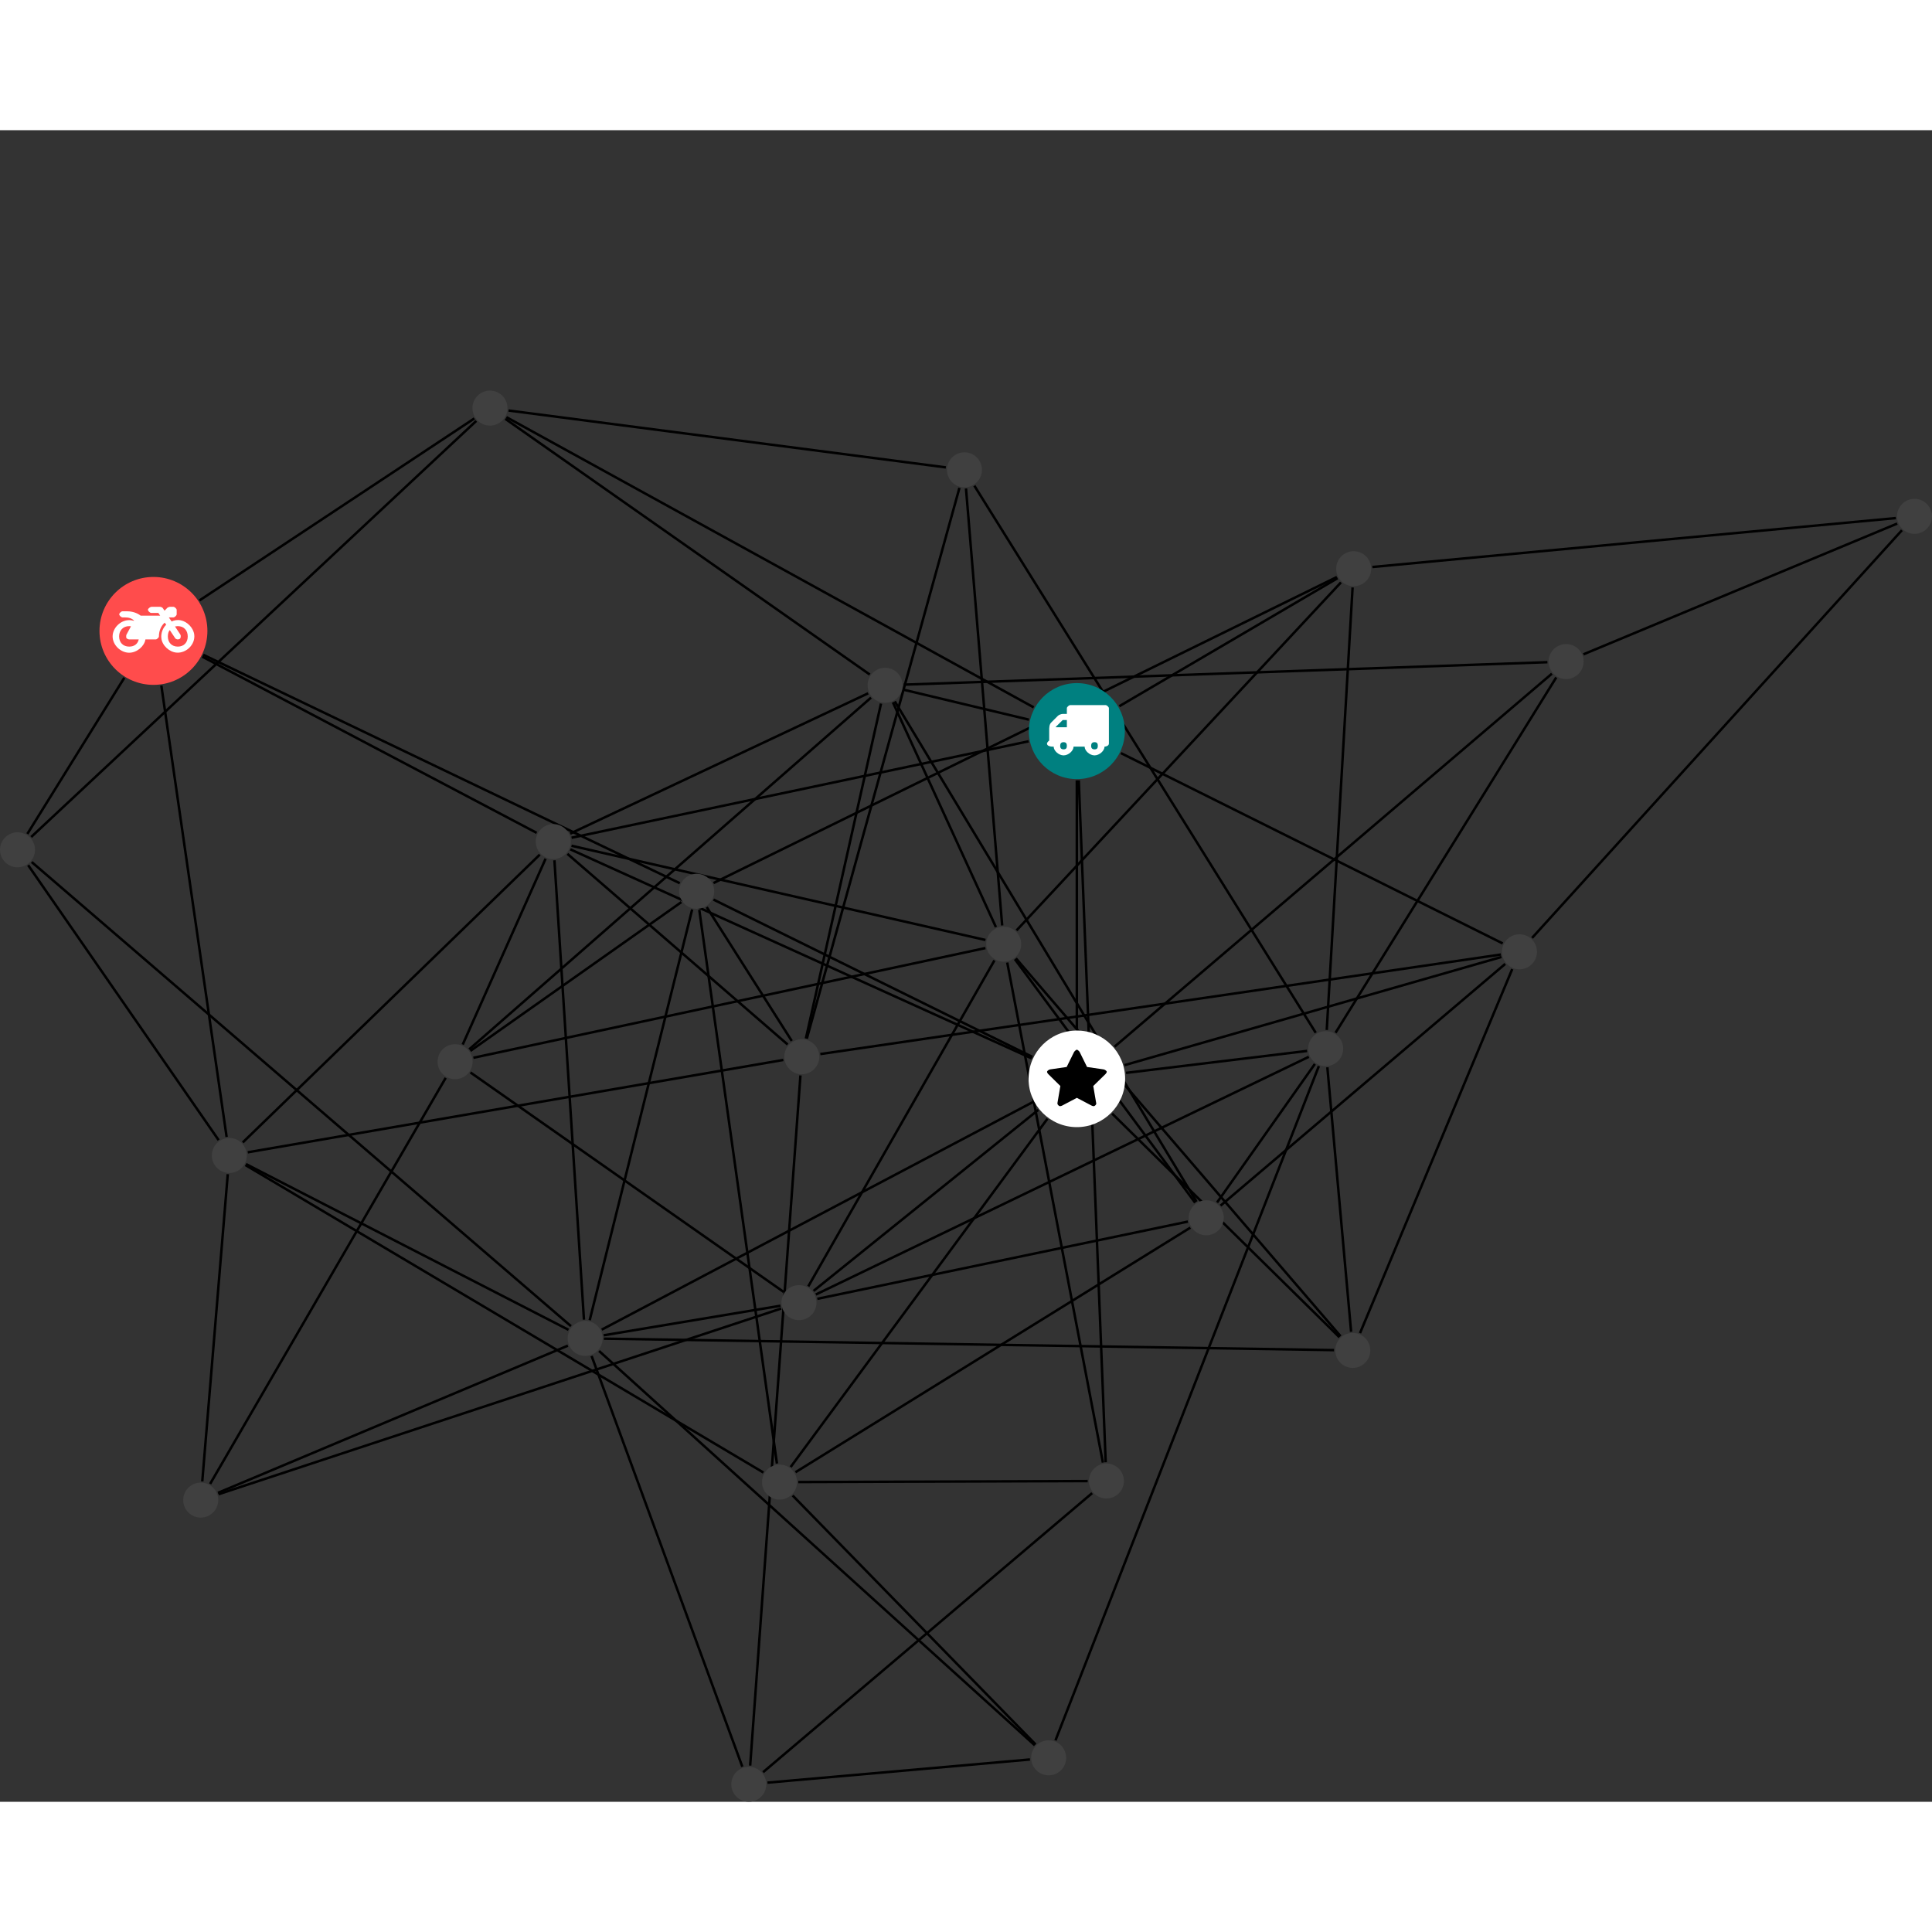 <?xml version="1.0" encoding="UTF-8"?>
<svg xmlns="http://www.w3.org/2000/svg" xmlns:xlink="http://www.w3.org/1999/xlink" width="311.033pt" height="311.033pt" viewBox="0.000 -41.922 311.033 269.111" version="1.1">
<rect x="0.000" y="-41.922" width="311.033" height="269.111" fill="#333333" stroke="none"/>
<defs>
<g>
<symbol overflow="visible" id="glyph0-0">
<path style="stroke:none;" d="M 1.422 -0.75 L 1.422 -7.922 L 3.562 -7.922 L 3.562 -0.891 L 1.422 -0.891 Z M 0.625 0 L 4.531 0 L 4.531 -8.812 L 0.438 -8.812 L 0.438 0 Z M 0.625 0 "/>
</symbol>
<symbol overflow="visible" id="glyph0-1">
<path style="stroke:none;" d="M 3.375 -0.844 C 3.375 -0.453 3.234 -0.266 2.844 -0.266 C 2.469 -0.266 2.297 -0.453 2.297 -0.844 C 2.297 -1.219 2.469 -1.422 2.844 -1.422 C 3.234 -1.422 3.375 -1.219 3.375 -0.844 Z M 1.594 -3.688 L 1.594 -3.859 C 1.594 -3.875 1.578 -3.875 1.594 -3.891 L 2.688 -4.969 C 2.703 -5 2.656 -4.984 2.688 -4.984 L 3.375 -4.984 L 3.375 -3.828 L 1.594 -3.828 Z M 8.359 -0.844 C 8.359 -0.453 8.219 -0.266 7.828 -0.266 C 7.453 -0.266 7.281 -0.453 7.281 -0.844 C 7.281 -1.219 7.453 -1.422 7.828 -1.422 C 8.219 -1.422 8.359 -1.219 8.359 -0.844 Z M 10.141 -6.891 C 10.141 -7.094 9.812 -7.391 9.609 -7.391 L 3.922 -7.391 C 3.719 -7.391 3.375 -7.094 3.375 -6.891 L 3.375 -5.969 L 2.672 -5.969 C 2.469 -5.969 2.078 -5.812 1.938 -5.672 L 0.844 -4.578 C 0.531 -4.266 0.531 -3.734 0.531 -3.328 L 0.531 -1.688 C 0.516 -1.688 0.172 -1.391 0.172 -1.203 C 0.172 -0.781 0.781 -0.703 1.062 -0.703 L 1.25 -0.703 C 1.25 -0.047 2.062 0.703 2.844 0.703 C 3.641 0.703 4.453 -0.047 4.453 -0.703 L 6.234 -0.703 C 6.234 -0.047 7.047 0.703 7.828 0.703 C 8.625 0.703 9.438 -0.047 9.438 -0.703 C 9.547 -0.703 10.141 -0.781 10.141 -1.203 Z M 10.141 -6.891 "/>
</symbol>
<symbol overflow="visible" id="glyph0-2">
<path style="stroke:none;" d="M 12.969 -2.906 C 12.844 -3.984 11.859 -5.016 10.781 -5.219 C 10.234 -5.328 9.703 -5.219 9.328 -5.031 L 8.875 -5.688 L 9.609 -5.688 C 9.812 -5.688 10.141 -5.984 10.141 -6.188 L 10.141 -6.891 C 10.141 -7.094 9.812 -7.391 9.609 -7.391 L 9.047 -7.391 C 8.969 -7.391 8.734 -7.312 8.656 -7.25 L 8.188 -6.766 L 7.891 -7.203 C 7.828 -7.281 7.594 -7.391 7.484 -7.391 L 6.078 -7.391 C 5.906 -7.391 5.547 -7.125 5.516 -6.953 C 5.484 -6.734 5.828 -6.406 6.047 -6.406 L 7.188 -6.406 L 7.484 -5.969 L 4.344 -5.969 C 4.141 -6.125 3.375 -6.672 2.141 -6.672 L 1.422 -6.672 C 1.219 -6.672 0.891 -6.375 0.891 -6.188 C 0.891 -5.984 1.219 -5.688 1.422 -5.688 L 1.781 -5.688 C 2.484 -5.688 2.906 -5.516 3.281 -5.188 L 3.25 -5.141 C 3.078 -5.188 2.797 -5.25 2.5 -5.25 C 1.109 -5.25 -0.172 -4 -0.172 -2.625 C -0.172 -1.25 1.109 0 2.5 0 C 3.75 0 4.953 -1.062 5.109 -2.141 L 6.766 -2.141 C 6.969 -2.141 7.281 -2.438 7.281 -2.625 C 7.281 -3.609 7.688 -4.391 8.219 -4.844 L 8.453 -4.5 C 7.969 -4.062 7.578 -3.203 7.672 -2.359 C 7.781 -1.172 8.969 -0.094 10.141 -0.016 C 11.703 0.094 13.156 -1.344 12.969 -2.906 Z M 2.5 -0.984 C 1.516 -0.984 0.875 -1.641 0.875 -2.625 C 0.875 -3.594 1.516 -4.281 2.5 -4.281 C 2.672 -4.281 2.844 -4.234 2.781 -4.25 L 2.047 -2.891 C 2 -2.781 2 -2.469 2.047 -2.359 C 2.125 -2.25 2.375 -2.141 2.5 -2.141 L 4.031 -2.141 C 3.891 -1.453 3.344 -0.984 2.5 -0.984 Z M 10.328 -0.984 C 9.344 -0.984 8.719 -1.641 8.719 -2.625 C 8.719 -3.109 8.859 -3.469 9.031 -3.641 L 9.906 -2.328 C 9.969 -2.219 10.203 -2.141 10.328 -2.141 C 10.391 -2.141 10.594 -2.188 10.641 -2.234 C 10.812 -2.344 10.844 -2.75 10.734 -2.922 L 9.875 -4.219 C 9.859 -4.219 10.094 -4.281 10.328 -4.281 C 11.297 -4.281 11.922 -3.594 11.922 -2.625 C 11.922 -1.641 11.297 -0.984 10.328 -0.984 Z M 10.328 -0.984 "/>
</symbol>
<symbol overflow="visible" id="glyph0-3">
<path style="stroke:none;" d="M 9.438 -5.078 C 9.438 -5.25 9.078 -5.453 8.938 -5.469 L 6.266 -5.859 L 5.078 -8.266 C 5.031 -8.375 4.75 -8.641 4.625 -8.641 C 4.5 -8.641 4.234 -8.375 4.172 -8.266 L 2.984 -5.859 L 0.312 -5.469 C 0.172 -5.453 -0.172 -5.25 -0.172 -5.078 C -0.172 -4.969 -0.062 -4.781 0.016 -4.719 L 1.969 -2.797 L 1.5 -0.062 C 1.5 -0.016 1.5 0.016 1.5 0.047 C 1.5 0.203 1.75 0.453 1.906 0.453 C 1.984 0.453 2.188 0.406 2.25 0.359 L 4.625 -0.891 L 7 0.359 C 7.062 0.406 7.266 0.453 7.344 0.453 C 7.5 0.453 7.75 0.203 7.75 0.047 C 7.75 0.016 7.75 -0.016 7.734 -0.062 L 7.266 -2.797 L 9.234 -4.719 C 9.297 -4.781 9.438 -4.969 9.438 -5.078 Z M 9.438 -5.078 "/>
</symbol>
</g>
<clipPath id="clip1">
  <path d="M 249 15 L 311.031 15 L 311.031 49 L 249 49 Z M 249 15 "/>
</clipPath>
<clipPath id="clip2">
  <path d="M 89 149 L 126 149 L 126 227.188 L 89 227.188 Z M 89 149 "/>
</clipPath>
<clipPath id="clip3">
  <path d="M 117 214 L 172 214 L 172 227.188 L 117 227.188 Z M 117 214 "/>
</clipPath>
<clipPath id="clip4">
  <path d="M 241 16 L 311.031 16 L 311.031 94 L 241 94 Z M 241 16 "/>
</clipPath>
<clipPath id="clip5">
  <path d="M 117 171 L 182 171 L 182 227.188 L 117 227.188 Z M 117 171 "/>
</clipPath>
<clipPath id="clip6">
  <path d="M 305 17 L 311.031 17 L 311.031 24 L 305 24 Z M 305 17 "/>
</clipPath>
<clipPath id="clip7">
  <path d="M 117 221 L 124 221 L 124 227.188 L 117 227.188 Z M 117 221 "/>
</clipPath>
</defs>
<g id="surface1">
<path style="fill:none;stroke-width:0.399;stroke-linecap:butt;stroke-linejoin:miter;stroke:rgb(0%,0%,0%);stroke-opacity:1;stroke-miterlimit:10;" d="M -0.002 -7.926 L -0.002 -48.004 " transform="matrix(1,0,0,-1,173.361,54.82)"/>
<path style="fill:none;stroke-width:0.399;stroke-linecap:butt;stroke-linejoin:miter;stroke:rgb(0%,0%,0%);stroke-opacity:1;stroke-miterlimit:10;" d="M -6.947 3.824 L -91.838 50.547 " transform="matrix(1,0,0,-1,173.361,54.82)"/>
<path style="fill:none;stroke-width:0.399;stroke-linecap:butt;stroke-linejoin:miter;stroke:rgb(0%,0%,0%);stroke-opacity:1;stroke-miterlimit:10;" d="M 0.311 -7.922 L 4.643 -117.707 " transform="matrix(1,0,0,-1,173.361,54.82)"/>
<path style="fill:none;stroke-width:0.399;stroke-linecap:butt;stroke-linejoin:miter;stroke:rgb(0%,0%,0%);stroke-opacity:1;stroke-miterlimit:10;" d="M -7.713 1.843 L -27.935 6.675 " transform="matrix(1,0,0,-1,173.361,54.82)"/>
<path style="fill:none;stroke-width:0.399;stroke-linecap:butt;stroke-linejoin:miter;stroke:rgb(0%,0%,0%);stroke-opacity:1;stroke-miterlimit:10;" d="M -7.759 -1.637 L -81.341 -17.164 " transform="matrix(1,0,0,-1,173.361,54.82)"/>
<path style="fill:none;stroke-width:0.399;stroke-linecap:butt;stroke-linejoin:miter;stroke:rgb(0%,0%,0%);stroke-opacity:1;stroke-miterlimit:10;" d="M 7.096 -3.539 L 68.557 -34.18 " transform="matrix(1,0,0,-1,173.361,54.82)"/>
<path style="fill:none;stroke-width:0.399;stroke-linecap:butt;stroke-linejoin:miter;stroke:rgb(0%,0%,0%);stroke-opacity:1;stroke-miterlimit:10;" d="M 6.838 4.011 L 41.967 24.617 " transform="matrix(1,0,0,-1,173.361,54.82)"/>
<path style="fill:none;stroke-width:0.399;stroke-linecap:butt;stroke-linejoin:miter;stroke:rgb(0%,0%,0%);stroke-opacity:1;stroke-miterlimit:10;" d="M 22.576 -75.883 L 38.319 -53.586 " transform="matrix(1,0,0,-1,173.361,54.82)"/>
<path style="fill:none;stroke-width:0.399;stroke-linecap:butt;stroke-linejoin:miter;stroke:rgb(0%,0%,0%);stroke-opacity:1;stroke-miterlimit:10;" d="M 18.272 -79.934 L -45.298 -119.313 " transform="matrix(1,0,0,-1,173.361,54.82)"/>
<path style="fill:none;stroke-width:0.399;stroke-linecap:butt;stroke-linejoin:miter;stroke:rgb(0%,0%,0%);stroke-opacity:1;stroke-miterlimit:10;" d="M 19.276 -75.762 L -29.31 4.793 " transform="matrix(1,0,0,-1,173.361,54.82)"/>
<path style="fill:none;stroke-width:0.399;stroke-linecap:butt;stroke-linejoin:miter;stroke:rgb(0%,0%,0%);stroke-opacity:1;stroke-miterlimit:10;" d="M 19.041 -75.922 L -9.974 -36.719 " transform="matrix(1,0,0,-1,173.361,54.82)"/>
<path style="fill:none;stroke-width:0.399;stroke-linecap:butt;stroke-linejoin:miter;stroke:rgb(0%,0%,0%);stroke-opacity:1;stroke-miterlimit:10;" d="M 23.135 -76.395 L 68.959 -37.481 " transform="matrix(1,0,0,-1,173.361,54.82)"/>
<path style="fill:none;stroke-width:0.399;stroke-linecap:butt;stroke-linejoin:miter;stroke:rgb(0%,0%,0%);stroke-opacity:1;stroke-miterlimit:10;" d="M 17.881 -78.961 L -41.779 -91.395 " transform="matrix(1,0,0,-1,173.361,54.82)"/>
<path style="fill:none;stroke-width:0.399;stroke-linecap:butt;stroke-linejoin:miter;stroke:rgb(0%,0%,0%);stroke-opacity:1;stroke-miterlimit:10;" d="M -101.611 -55.828 L -139.533 -121.188 " transform="matrix(1,0,0,-1,173.361,54.82)"/>
<path style="fill:none;stroke-width:0.399;stroke-linecap:butt;stroke-linejoin:miter;stroke:rgb(0%,0%,0%);stroke-opacity:1;stroke-miterlimit:10;" d="M -97.631 -51.477 L -63.67 -27.528 " transform="matrix(1,0,0,-1,173.361,54.82)"/>
<path style="fill:none;stroke-width:0.399;stroke-linecap:butt;stroke-linejoin:miter;stroke:rgb(0%,0%,0%);stroke-opacity:1;stroke-miterlimit:10;" d="M -97.826 -51.231 L -33.138 5.39 " transform="matrix(1,0,0,-1,173.361,54.82)"/>
<path style="fill:none;stroke-width:0.399;stroke-linecap:butt;stroke-linejoin:miter;stroke:rgb(0%,0%,0%);stroke-opacity:1;stroke-miterlimit:10;" d="M -97.146 -52.586 L -14.72 -34.926 " transform="matrix(1,0,0,-1,173.361,54.82)"/>
<path style="fill:none;stroke-width:0.399;stroke-linecap:butt;stroke-linejoin:miter;stroke:rgb(0%,0%,0%);stroke-opacity:1;stroke-miterlimit:10;" d="M -98.869 -50.461 L -85.525 -20.543 " transform="matrix(1,0,0,-1,173.361,54.82)"/>
<path style="fill:none;stroke-width:0.399;stroke-linecap:butt;stroke-linejoin:miter;stroke:rgb(0%,0%,0%);stroke-opacity:1;stroke-miterlimit:10;" d="M -97.627 -54.95 L -47.205 -90.282 " transform="matrix(1,0,0,-1,173.361,54.82)"/>
<path style="fill:none;stroke-width:0.399;stroke-linecap:butt;stroke-linejoin:miter;stroke:rgb(0%,0%,0%);stroke-opacity:1;stroke-miterlimit:10;" d="M -141.248 21.039 L -96.998 50.336 " transform="matrix(1,0,0,-1,173.361,54.82)"/>
<path style="fill:none;stroke-width:0.399;stroke-linecap:butt;stroke-linejoin:miter;stroke:rgb(0%,0%,0%);stroke-opacity:1;stroke-miterlimit:10;" d="M -153.349 8.586 L -168.955 -16.543 " transform="matrix(1,0,0,-1,173.361,54.82)"/>
<path style="fill:none;stroke-width:0.399;stroke-linecap:butt;stroke-linejoin:miter;stroke:rgb(0%,0%,0%);stroke-opacity:1;stroke-miterlimit:10;" d="M -147.388 7.34 L -136.877 -65.332 " transform="matrix(1,0,0,-1,173.361,54.82)"/>
<path style="fill:none;stroke-width:0.399;stroke-linecap:butt;stroke-linejoin:miter;stroke:rgb(0%,0%,0%);stroke-opacity:1;stroke-miterlimit:10;" d="M -140.646 12.293 L -63.923 -24.485 " transform="matrix(1,0,0,-1,173.361,54.82)"/>
<path style="fill:none;stroke-width:0.399;stroke-linecap:butt;stroke-linejoin:miter;stroke:rgb(0%,0%,0%);stroke-opacity:1;stroke-miterlimit:10;" d="M -140.795 11.988 L -86.966 -16.379 " transform="matrix(1,0,0,-1,173.361,54.82)"/>
<path style="fill:none;stroke-width:0.399;stroke-linecap:butt;stroke-linejoin:miter;stroke:rgb(0%,0%,0%);stroke-opacity:1;stroke-miterlimit:10;" d="M 77.178 8.64 L 41.651 -48.559 " transform="matrix(1,0,0,-1,173.361,54.82)"/>
<path style="fill:none;stroke-width:0.399;stroke-linecap:butt;stroke-linejoin:miter;stroke:rgb(0%,0%,0%);stroke-opacity:1;stroke-miterlimit:10;" d="M 76.475 9.246 L 6.069 -50.805 " transform="matrix(1,0,0,-1,173.361,54.82)"/>
<g clip-path="url(#clip1)" clip-rule="nonzero">
<path style="fill:none;stroke-width:0.399;stroke-linecap:butt;stroke-linejoin:miter;stroke:rgb(0%,0%,0%);stroke-opacity:1;stroke-miterlimit:10;" d="M 81.557 12.363 L 132.069 33.414 " transform="matrix(1,0,0,-1,173.361,54.82)"/>
</g>
<path style="fill:none;stroke-width:0.399;stroke-linecap:butt;stroke-linejoin:miter;stroke:rgb(0%,0%,0%);stroke-opacity:1;stroke-miterlimit:10;" d="M 75.756 11.097 L -27.853 7.48 " transform="matrix(1,0,0,-1,173.361,54.82)"/>
<path style="fill:none;stroke-width:0.399;stroke-linecap:butt;stroke-linejoin:miter;stroke:rgb(0%,0%,0%);stroke-opacity:1;stroke-miterlimit:10;" d="M 37.065 -51.485 L 7.916 -55.02 " transform="matrix(1,0,0,-1,173.361,54.82)"/>
<path style="fill:none;stroke-width:0.399;stroke-linecap:butt;stroke-linejoin:miter;stroke:rgb(0%,0%,0%);stroke-opacity:1;stroke-miterlimit:10;" d="M 40.33 -54.125 L 44.155 -96.696 " transform="matrix(1,0,0,-1,173.361,54.82)"/>
<path style="fill:none;stroke-width:0.399;stroke-linecap:butt;stroke-linejoin:miter;stroke:rgb(0%,0%,0%);stroke-opacity:1;stroke-miterlimit:10;" d="M 38.959 -53.934 L -3.439 -162.477 " transform="matrix(1,0,0,-1,173.361,54.82)"/>
<path style="fill:none;stroke-width:0.399;stroke-linecap:butt;stroke-linejoin:miter;stroke:rgb(0%,0%,0%);stroke-opacity:1;stroke-miterlimit:10;" d="M 38.459 -48.563 L -16.498 39.508 " transform="matrix(1,0,0,-1,173.361,54.82)"/>
<path style="fill:none;stroke-width:0.399;stroke-linecap:butt;stroke-linejoin:miter;stroke:rgb(0%,0%,0%);stroke-opacity:1;stroke-miterlimit:10;" d="M 37.342 -52.434 L -42.017 -90.7 " transform="matrix(1,0,0,-1,173.361,54.82)"/>
<path style="fill:none;stroke-width:0.399;stroke-linecap:butt;stroke-linejoin:miter;stroke:rgb(0%,0%,0%);stroke-opacity:1;stroke-miterlimit:10;" d="M 40.233 -48.11 L 44.393 23.129 " transform="matrix(1,0,0,-1,173.361,54.82)"/>
<path style="fill:none;stroke-width:0.399;stroke-linecap:butt;stroke-linejoin:miter;stroke:rgb(0%,0%,0%);stroke-opacity:1;stroke-miterlimit:10;" d="M -46.076 -118.473 L -4.732 -62.399 " transform="matrix(1,0,0,-1,173.361,54.82)"/>
<path style="fill:none;stroke-width:0.399;stroke-linecap:butt;stroke-linejoin:miter;stroke:rgb(0%,0%,0%);stroke-opacity:1;stroke-miterlimit:10;" d="M -45.756 -123.059 L -6.646 -163.129 " transform="matrix(1,0,0,-1,173.361,54.82)"/>
<path style="fill:none;stroke-width:0.399;stroke-linecap:butt;stroke-linejoin:miter;stroke:rgb(0%,0%,0%);stroke-opacity:1;stroke-miterlimit:10;" d="M -44.849 -120.891 L 1.744 -120.735 " transform="matrix(1,0,0,-1,173.361,54.82)"/>
<path style="fill:none;stroke-width:0.399;stroke-linecap:butt;stroke-linejoin:miter;stroke:rgb(0%,0%,0%);stroke-opacity:1;stroke-miterlimit:10;" d="M -50.459 -119.36 L -133.849 -69.86 " transform="matrix(1,0,0,-1,173.361,54.82)"/>
<path style="fill:none;stroke-width:0.399;stroke-linecap:butt;stroke-linejoin:miter;stroke:rgb(0%,0%,0%);stroke-opacity:1;stroke-miterlimit:10;" d="M -48.283 -117.91 L -60.783 -28.778 " transform="matrix(1,0,0,-1,173.361,54.82)"/>
<path style="fill:none;stroke-width:0.399;stroke-linecap:butt;stroke-linejoin:miter;stroke:rgb(0%,0%,0%);stroke-opacity:1;stroke-miterlimit:10;" d="M 5.682 -61.575 L 42.272 -97.582 " transform="matrix(1,0,0,-1,173.361,54.82)"/>
<path style="fill:none;stroke-width:0.399;stroke-linecap:butt;stroke-linejoin:miter;stroke:rgb(0%,0%,0%);stroke-opacity:1;stroke-miterlimit:10;" d="M -7.052 -59.703 L -76.49 -96.356 " transform="matrix(1,0,0,-1,173.361,54.82)"/>
<path style="fill:none;stroke-width:0.399;stroke-linecap:butt;stroke-linejoin:miter;stroke:rgb(0%,0%,0%);stroke-opacity:1;stroke-miterlimit:10;" d="M -7.154 -52.45 L -58.498 -27.121 " transform="matrix(1,0,0,-1,173.361,54.82)"/>
<path style="fill:none;stroke-width:0.399;stroke-linecap:butt;stroke-linejoin:miter;stroke:rgb(0%,0%,0%);stroke-opacity:1;stroke-miterlimit:10;" d="M -7.267 -52.688 L -81.545 -19.032 " transform="matrix(1,0,0,-1,173.361,54.82)"/>
<path style="fill:none;stroke-width:0.399;stroke-linecap:butt;stroke-linejoin:miter;stroke:rgb(0%,0%,0%);stroke-opacity:1;stroke-miterlimit:10;" d="M 7.666 -53.778 L 68.358 -36.36 " transform="matrix(1,0,0,-1,173.361,54.82)"/>
<path style="fill:none;stroke-width:0.399;stroke-linecap:butt;stroke-linejoin:miter;stroke:rgb(0%,0%,0%);stroke-opacity:1;stroke-miterlimit:10;" d="M -6.213 -60.981 L -42.384 -90.118 " transform="matrix(1,0,0,-1,173.361,54.82)"/>
<path style="fill:none;stroke-width:0.399;stroke-linecap:butt;stroke-linejoin:miter;stroke:rgb(0%,0%,0%);stroke-opacity:1;stroke-miterlimit:10;" d="M -96.685 49.941 L -168.341 -17.043 " transform="matrix(1,0,0,-1,173.361,54.82)"/>
<path style="fill:none;stroke-width:0.399;stroke-linecap:butt;stroke-linejoin:miter;stroke:rgb(0%,0%,0%);stroke-opacity:1;stroke-miterlimit:10;" d="M -91.49 51.613 L -21.088 42.457 " transform="matrix(1,0,0,-1,173.361,54.82)"/>
<path style="fill:none;stroke-width:0.399;stroke-linecap:butt;stroke-linejoin:miter;stroke:rgb(0%,0%,0%);stroke-opacity:1;stroke-miterlimit:10;" d="M -92.009 50.269 L -33.338 9.109 " transform="matrix(1,0,0,-1,173.361,54.82)"/>
<path style="fill:none;stroke-width:0.399;stroke-linecap:butt;stroke-linejoin:miter;stroke:rgb(0%,0%,0%);stroke-opacity:1;stroke-miterlimit:10;" d="M -43.474 -49.516 L -18.9 39.16 " transform="matrix(1,0,0,-1,173.361,54.82)"/>
<path style="fill:none;stroke-width:0.399;stroke-linecap:butt;stroke-linejoin:miter;stroke:rgb(0%,0%,0%);stroke-opacity:1;stroke-miterlimit:10;" d="M -47.252 -52.938 L -133.47 -67.805 " transform="matrix(1,0,0,-1,173.361,54.82)"/>
<path style="fill:none;stroke-width:0.399;stroke-linecap:butt;stroke-linejoin:miter;stroke:rgb(0%,0%,0%);stroke-opacity:1;stroke-miterlimit:10;" d="M -44.498 -55.434 L -52.591 -166.543 " transform="matrix(1,0,0,-1,173.361,54.82)"/>
<path style="fill:none;stroke-width:0.399;stroke-linecap:butt;stroke-linejoin:miter;stroke:rgb(0%,0%,0%);stroke-opacity:1;stroke-miterlimit:10;" d="M -45.896 -49.875 L -59.584 -28.336 " transform="matrix(1,0,0,-1,173.361,54.82)"/>
<path style="fill:none;stroke-width:0.399;stroke-linecap:butt;stroke-linejoin:miter;stroke:rgb(0%,0%,0%);stroke-opacity:1;stroke-miterlimit:10;" d="M -43.619 -49.481 L -31.529 4.433 " transform="matrix(1,0,0,-1,173.361,54.82)"/>
<path style="fill:none;stroke-width:0.399;stroke-linecap:butt;stroke-linejoin:miter;stroke:rgb(0%,0%,0%);stroke-opacity:1;stroke-miterlimit:10;" d="M -46.56 -50.45 L -82.013 -19.762 " transform="matrix(1,0,0,-1,173.361,54.82)"/>
<path style="fill:none;stroke-width:0.399;stroke-linecap:butt;stroke-linejoin:miter;stroke:rgb(0%,0%,0%);stroke-opacity:1;stroke-miterlimit:10;" d="M -41.295 -51.989 L 68.272 -35.965 " transform="matrix(1,0,0,-1,173.361,54.82)"/>
<path style="fill:none;stroke-width:0.399;stroke-linecap:butt;stroke-linejoin:miter;stroke:rgb(0%,0%,0%);stroke-opacity:1;stroke-miterlimit:10;" d="M -138.267 -122.629 L -81.939 -98.934 " transform="matrix(1,0,0,-1,173.361,54.82)"/>
<path style="fill:none;stroke-width:0.399;stroke-linecap:butt;stroke-linejoin:miter;stroke:rgb(0%,0%,0%);stroke-opacity:1;stroke-miterlimit:10;" d="M -140.798 -120.789 L -136.693 -71.328 " transform="matrix(1,0,0,-1,173.361,54.82)"/>
<path style="fill:none;stroke-width:0.399;stroke-linecap:butt;stroke-linejoin:miter;stroke:rgb(0%,0%,0%);stroke-opacity:1;stroke-miterlimit:10;" d="M -138.181 -122.852 L -47.599 -92.957 " transform="matrix(1,0,0,-1,173.361,54.82)"/>
<path style="fill:none;stroke-width:0.399;stroke-linecap:butt;stroke-linejoin:miter;stroke:rgb(0%,0%,0%);stroke-opacity:1;stroke-miterlimit:10;" d="M 41.405 -99.653 L -76.142 -97.809 " transform="matrix(1,0,0,-1,173.361,54.82)"/>
<path style="fill:none;stroke-width:0.399;stroke-linecap:butt;stroke-linejoin:miter;stroke:rgb(0%,0%,0%);stroke-opacity:1;stroke-miterlimit:10;" d="M 42.455 -97.41 L -9.806 -36.582 " transform="matrix(1,0,0,-1,173.361,54.82)"/>
<path style="fill:none;stroke-width:0.399;stroke-linecap:butt;stroke-linejoin:miter;stroke:rgb(0%,0%,0%);stroke-opacity:1;stroke-miterlimit:10;" d="M 45.588 -96.914 L 70.092 -38.313 " transform="matrix(1,0,0,-1,173.361,54.82)"/>
<path style="fill:none;stroke-width:0.399;stroke-linecap:butt;stroke-linejoin:miter;stroke:rgb(0%,0%,0%);stroke-opacity:1;stroke-miterlimit:10;" d="M -76.92 -99.789 L -6.775 -163.266 " transform="matrix(1,0,0,-1,173.361,54.82)"/>
<path style="fill:none;stroke-width:0.399;stroke-linecap:butt;stroke-linejoin:miter;stroke:rgb(0%,0%,0%);stroke-opacity:1;stroke-miterlimit:10;" d="M -81.443 -95.793 L -168.259 -21.075 " transform="matrix(1,0,0,-1,173.361,54.82)"/>
<path style="fill:none;stroke-width:0.399;stroke-linecap:butt;stroke-linejoin:miter;stroke:rgb(0%,0%,0%);stroke-opacity:1;stroke-miterlimit:10;" d="M -81.841 -96.383 L -133.759 -69.7 " transform="matrix(1,0,0,-1,173.361,54.82)"/>
<g clip-path="url(#clip2)" clip-rule="nonzero">
<path style="fill:none;stroke-width:0.399;stroke-linecap:butt;stroke-linejoin:miter;stroke:rgb(0%,0%,0%);stroke-opacity:1;stroke-miterlimit:10;" d="M -78.119 -100.598 L -53.853 -166.719 " transform="matrix(1,0,0,-1,173.361,54.82)"/>
</g>
<path style="fill:none;stroke-width:0.399;stroke-linecap:butt;stroke-linejoin:miter;stroke:rgb(0%,0%,0%);stroke-opacity:1;stroke-miterlimit:10;" d="M -78.427 -94.836 L -61.931 -28.715 " transform="matrix(1,0,0,-1,173.361,54.82)"/>
<path style="fill:none;stroke-width:0.399;stroke-linecap:butt;stroke-linejoin:miter;stroke:rgb(0%,0%,0%);stroke-opacity:1;stroke-miterlimit:10;" d="M -79.349 -94.75 L -84.103 -20.797 " transform="matrix(1,0,0,-1,173.361,54.82)"/>
<path style="fill:none;stroke-width:0.399;stroke-linecap:butt;stroke-linejoin:miter;stroke:rgb(0%,0%,0%);stroke-opacity:1;stroke-miterlimit:10;" d="M -76.181 -97.266 L -47.713 -92.508 " transform="matrix(1,0,0,-1,173.361,54.82)"/>
<g clip-path="url(#clip3)" clip-rule="nonzero">
<path style="fill:none;stroke-width:0.399;stroke-linecap:butt;stroke-linejoin:miter;stroke:rgb(0%,0%,0%);stroke-opacity:1;stroke-miterlimit:10;" d="M -7.545 -165.555 L -49.806 -169.285 " transform="matrix(1,0,0,-1,173.361,54.82)"/>
</g>
<g clip-path="url(#clip4)" clip-rule="nonzero">
<path style="fill:none;stroke-width:0.399;stroke-linecap:butt;stroke-linejoin:miter;stroke:rgb(0%,0%,0%);stroke-opacity:1;stroke-miterlimit:10;" d="M 132.827 32.34 L 73.287 -33.293 " transform="matrix(1,0,0,-1,173.361,54.82)"/>
</g>
<path style="fill:none;stroke-width:0.399;stroke-linecap:butt;stroke-linejoin:miter;stroke:rgb(0%,0%,0%);stroke-opacity:1;stroke-miterlimit:10;" d="M 131.85 34.297 L 47.577 26.422 " transform="matrix(1,0,0,-1,173.361,54.82)"/>
<g clip-path="url(#clip5)" clip-rule="nonzero">
<path style="fill:none;stroke-width:0.399;stroke-linecap:butt;stroke-linejoin:miter;stroke:rgb(0%,0%,0%);stroke-opacity:1;stroke-miterlimit:10;" d="M 2.459 -122.676 L -50.513 -167.602 " transform="matrix(1,0,0,-1,173.361,54.82)"/>
</g>
<path style="fill:none;stroke-width:0.399;stroke-linecap:butt;stroke-linejoin:miter;stroke:rgb(0%,0%,0%);stroke-opacity:1;stroke-miterlimit:10;" d="M 4.194 -117.758 L -11.205 -37.258 " transform="matrix(1,0,0,-1,173.361,54.82)"/>
<path style="fill:none;stroke-width:0.399;stroke-linecap:butt;stroke-linejoin:miter;stroke:rgb(0%,0%,0%);stroke-opacity:1;stroke-miterlimit:10;" d="M -168.826 -21.586 L -138.166 -65.84 " transform="matrix(1,0,0,-1,173.361,54.82)"/>
<path style="fill:none;stroke-width:0.399;stroke-linecap:butt;stroke-linejoin:miter;stroke:rgb(0%,0%,0%);stroke-opacity:1;stroke-miterlimit:10;" d="M -17.845 39.062 L -12.021 -31.285 " transform="matrix(1,0,0,-1,173.361,54.82)"/>
<path style="fill:none;stroke-width:0.399;stroke-linecap:butt;stroke-linejoin:miter;stroke:rgb(0%,0%,0%);stroke-opacity:1;stroke-miterlimit:10;" d="M -134.279 -66.219 L -86.463 -19.887 " transform="matrix(1,0,0,-1,173.361,54.82)"/>
<path style="fill:none;stroke-width:0.399;stroke-linecap:butt;stroke-linejoin:miter;stroke:rgb(0%,0%,0%);stroke-opacity:1;stroke-miterlimit:10;" d="M -58.494 -24.457 L 41.862 24.812 " transform="matrix(1,0,0,-1,173.361,54.82)"/>
<path style="fill:none;stroke-width:0.399;stroke-linecap:butt;stroke-linejoin:miter;stroke:rgb(0%,0%,0%);stroke-opacity:1;stroke-miterlimit:10;" d="M -29.611 4.633 L -13.029 -31.551 " transform="matrix(1,0,0,-1,173.361,54.82)"/>
<path style="fill:none;stroke-width:0.399;stroke-linecap:butt;stroke-linejoin:miter;stroke:rgb(0%,0%,0%);stroke-opacity:1;stroke-miterlimit:10;" d="M -33.599 6.09 L -81.564 -16.5 " transform="matrix(1,0,0,-1,173.361,54.82)"/>
<path style="fill:none;stroke-width:0.399;stroke-linecap:butt;stroke-linejoin:miter;stroke:rgb(0%,0%,0%);stroke-opacity:1;stroke-miterlimit:10;" d="M -14.713 -33.625 L -81.353 -18.457 " transform="matrix(1,0,0,-1,173.361,54.82)"/>
<path style="fill:none;stroke-width:0.399;stroke-linecap:butt;stroke-linejoin:miter;stroke:rgb(0%,0%,0%);stroke-opacity:1;stroke-miterlimit:10;" d="M -13.267 -36.914 L -43.236 -89.391 " transform="matrix(1,0,0,-1,173.361,54.82)"/>
<path style="fill:none;stroke-width:0.399;stroke-linecap:butt;stroke-linejoin:miter;stroke:rgb(0%,0%,0%);stroke-opacity:1;stroke-miterlimit:10;" d="M -9.713 -32.086 L 42.514 23.937 " transform="matrix(1,0,0,-1,173.361,54.82)"/>
<path style=" stroke:none;fill-rule:nonzero;fill:rgb(0%,50%,50%);fill-opacity:1;" d="M 181.09 54.82 C 181.09 50.551 177.629 47.09 173.359 47.09 C 169.094 47.09 165.633 50.551 165.633 54.82 C 165.633 59.09 169.094 62.547 173.359 62.547 C 177.629 62.547 181.09 59.09 181.09 54.82 Z M 181.09 54.82 "/>
<g style="fill:rgb(100%,100%,100%);fill-opacity:1;">
  <use xlink:href="#glyph0-1" x="168.38" y="58.023"/>
</g>
<path style=" stroke:none;fill-rule:nonzero;fill:rgb(25%,25%,25%);fill-opacity:1;" d="M 197.016 133.164 C 197.016 131.609 195.754 130.348 194.195 130.348 C 192.641 130.348 191.379 131.609 191.379 133.164 C 191.379 134.723 192.641 135.984 194.195 135.984 C 195.754 135.984 197.016 134.723 197.016 133.164 Z M 197.016 133.164 "/>
<path style=" stroke:none;fill-rule:nonzero;fill:rgb(25%,25%,25%);fill-opacity:1;" d="M 76.082 108.035 C 76.082 106.48 74.82 105.219 73.266 105.219 C 71.707 105.219 70.445 106.48 70.445 108.035 C 70.445 109.594 71.707 110.855 73.266 110.855 C 74.82 110.855 76.082 109.594 76.082 108.035 Z M 76.082 108.035 "/>
<path style=" stroke:none;fill-rule:nonzero;fill:rgb(100%,29.999%,29.999%);fill-opacity:1;" d="M 33.391 38.688 C 33.391 33.891 29.5 30 24.703 30 C 19.906 30 16.016 33.891 16.016 38.688 C 16.016 43.484 19.906 47.375 24.703 47.375 C 29.5 47.375 33.391 43.484 33.391 38.688 Z M 33.391 38.688 "/>
<g style="fill:rgb(100%,100%,100%);fill-opacity:1;">
  <use xlink:href="#glyph0-2" x="18.303" y="42.199"/>
</g>
<path style=" stroke:none;fill-rule:nonzero;fill:rgb(25%,25%,25%);fill-opacity:1;" d="M 254.949 43.617 C 254.949 42.062 253.688 40.801 252.129 40.801 C 250.574 40.801 249.312 42.062 249.312 43.617 C 249.312 45.176 250.574 46.438 252.129 46.438 C 253.688 46.438 254.949 45.176 254.949 43.617 Z M 254.949 43.617 "/>
<path style=" stroke:none;fill-rule:nonzero;fill:rgb(25%,25%,25%);fill-opacity:1;" d="M 216.238 105.941 C 216.238 104.387 214.977 103.125 213.422 103.125 C 211.863 103.125 210.602 104.387 210.602 105.941 C 210.602 107.5 211.863 108.762 213.422 108.762 C 214.977 108.762 216.238 107.5 216.238 105.941 Z M 216.238 105.941 "/>
<path style=" stroke:none;fill-rule:nonzero;fill:rgb(25%,25%,25%);fill-opacity:1;" d="M 128.316 175.719 C 128.316 174.164 127.055 172.902 125.496 172.902 C 123.941 172.902 122.68 174.164 122.68 175.719 C 122.68 177.273 123.941 178.535 125.496 178.535 C 127.055 178.535 128.316 177.273 128.316 175.719 Z M 128.316 175.719 "/>
<path style=" stroke:none;fill-rule:nonzero;fill:rgb(100%,100%,100%);fill-opacity:1;" d="M 181.137 110.797 C 181.137 106.504 177.656 103.023 173.359 103.023 C 169.066 103.023 165.586 106.504 165.586 110.797 C 165.586 115.094 169.066 118.574 173.359 118.574 C 177.656 118.574 181.137 115.094 181.137 110.797 Z M 181.137 110.797 "/>
<g style="fill:rgb(0%,0%,0%);fill-opacity:1;">
  <use xlink:href="#glyph0-3" x="168.739" y="114.749"/>
</g>
<path style=" stroke:none;fill-rule:nonzero;fill:rgb(25%,25%,25%);fill-opacity:1;" d="M 81.699 2.816 C 81.699 1.262 80.438 0 78.883 0 C 77.324 0 76.062 1.262 76.062 2.816 C 76.062 4.375 77.324 5.637 78.883 5.637 C 80.438 5.637 81.699 4.375 81.699 2.816 Z M 81.699 2.816 "/>
<path style=" stroke:none;fill-rule:nonzero;fill:rgb(25%,25%,25%);fill-opacity:1;" d="M 131.898 107.242 C 131.898 105.688 130.637 104.426 129.082 104.426 C 127.527 104.426 126.266 105.688 126.266 107.242 C 126.266 108.801 127.527 110.062 129.082 110.062 C 130.637 110.062 131.898 108.801 131.898 107.242 Z M 131.898 107.242 "/>
<path style=" stroke:none;fill-rule:nonzero;fill:rgb(25%,25%,25%);fill-opacity:1;" d="M 35.133 178.617 C 35.133 177.062 33.871 175.801 32.316 175.801 C 30.758 175.801 29.496 177.062 29.496 178.617 C 29.496 180.172 30.758 181.434 32.316 181.434 C 33.871 181.434 35.133 180.172 35.133 178.617 Z M 35.133 178.617 "/>
<path style=" stroke:none;fill-rule:nonzero;fill:rgb(25%,25%,25%);fill-opacity:1;" d="M 220.602 154.52 C 220.602 152.961 219.34 151.699 217.785 151.699 C 216.227 151.699 214.965 152.961 214.965 154.52 C 214.965 156.074 216.227 157.336 217.785 157.336 C 219.34 157.336 220.602 156.074 220.602 154.52 Z M 220.602 154.52 "/>
<path style=" stroke:none;fill-rule:nonzero;fill:rgb(25%,25%,25%);fill-opacity:1;" d="M 97.023 152.582 C 97.023 151.027 95.762 149.766 94.203 149.766 C 92.648 149.766 91.387 151.027 91.387 152.582 C 91.387 154.141 92.648 155.402 94.203 155.402 C 95.762 155.402 97.023 154.141 97.023 152.582 Z M 97.023 152.582 "/>
<path style=" stroke:none;fill-rule:nonzero;fill:rgb(25%,25%,25%);fill-opacity:1;" d="M 171.641 220.109 C 171.641 218.551 170.379 217.289 168.824 217.289 C 167.266 217.289 166.004 218.551 166.004 220.109 C 166.004 221.664 167.266 222.926 168.824 222.926 C 170.379 222.926 171.641 221.664 171.641 220.109 Z M 171.641 220.109 "/>
<g clip-path="url(#clip6)" clip-rule="nonzero">
<path style=" stroke:none;fill-rule:nonzero;fill:rgb(25%,25%,25%);fill-opacity:1;" d="M 311.031 20.246 C 311.031 18.688 309.77 17.426 308.215 17.426 C 306.66 17.426 305.398 18.688 305.398 20.246 C 305.398 21.801 306.66 23.062 308.215 23.062 C 309.77 23.062 311.031 21.801 311.031 20.246 Z M 311.031 20.246 "/>
</g>
<path style=" stroke:none;fill-rule:nonzero;fill:rgb(25%,25%,25%);fill-opacity:1;" d="M 180.941 175.543 C 180.941 173.984 179.68 172.723 178.121 172.723 C 176.566 172.723 175.305 173.984 175.305 175.543 C 175.305 177.098 176.566 178.359 178.121 178.359 C 179.68 178.359 180.941 177.098 180.941 175.543 Z M 180.941 175.543 "/>
<path style=" stroke:none;fill-rule:nonzero;fill:rgb(25%,25%,25%);fill-opacity:1;" d="M 5.637 73.926 C 5.637 72.371 4.375 71.109 2.816 71.109 C 1.262 71.109 0 72.371 0 73.926 C 0 75.48 1.262 76.742 2.816 76.742 C 4.375 76.742 5.637 75.48 5.637 73.926 Z M 5.637 73.926 "/>
<path style=" stroke:none;fill-rule:nonzero;fill:rgb(25%,25%,25%);fill-opacity:1;" d="M 158.086 12.754 C 158.086 11.195 156.824 9.934 155.266 9.934 C 153.711 9.934 152.449 11.195 152.449 12.754 C 152.449 14.309 153.711 15.57 155.266 15.57 C 156.824 15.57 158.086 14.309 158.086 12.754 Z M 158.086 12.754 "/>
<path style=" stroke:none;fill-rule:nonzero;fill:rgb(25%,25%,25%);fill-opacity:1;" d="M 39.734 123.141 C 39.734 121.582 38.473 120.32 36.918 120.32 C 35.363 120.32 34.102 121.582 34.102 123.141 C 34.102 124.695 35.363 125.957 36.918 125.957 C 38.473 125.957 39.734 124.695 39.734 123.141 Z M 39.734 123.141 "/>
<g clip-path="url(#clip7)" clip-rule="nonzero">
<path style=" stroke:none;fill-rule:nonzero;fill:rgb(25%,25%,25%);fill-opacity:1;" d="M 123.367 224.371 C 123.367 222.816 122.105 221.555 120.551 221.555 C 118.992 221.555 117.73 222.816 117.73 224.371 C 117.73 225.926 118.992 227.188 120.551 227.188 C 122.105 227.188 123.367 225.926 123.367 224.371 Z M 123.367 224.371 "/>
</g>
<path style=" stroke:none;fill-rule:nonzero;fill:rgb(25%,25%,25%);fill-opacity:1;" d="M 114.977 80.609 C 114.977 79.051 113.715 77.789 112.16 77.789 C 110.602 77.789 109.34 79.051 109.34 80.609 C 109.34 82.164 110.602 83.426 112.16 83.426 C 113.715 83.426 114.977 82.164 114.977 80.609 Z M 114.977 80.609 "/>
<path style=" stroke:none;fill-rule:nonzero;fill:rgb(25%,25%,25%);fill-opacity:1;" d="M 145.312 47.445 C 145.312 45.887 144.051 44.625 142.492 44.625 C 140.938 44.625 139.676 45.887 139.676 47.445 C 139.676 49 140.938 50.262 142.492 50.262 C 144.051 50.262 145.312 49 145.312 47.445 Z M 145.312 47.445 "/>
<path style=" stroke:none;fill-rule:nonzero;fill:rgb(25%,25%,25%);fill-opacity:1;" d="M 164.406 89.113 C 164.406 87.559 163.145 86.297 161.59 86.297 C 160.035 86.297 158.773 87.559 158.773 89.113 C 158.773 90.672 160.035 91.934 161.59 91.934 C 163.145 91.934 164.406 90.672 164.406 89.113 Z M 164.406 89.113 "/>
<path style=" stroke:none;fill-rule:nonzero;fill:rgb(25%,25%,25%);fill-opacity:1;" d="M 91.887 72.605 C 91.887 71.051 90.625 69.789 89.066 69.789 C 87.512 69.789 86.25 71.051 86.25 72.605 C 86.25 74.164 87.512 75.426 89.066 75.426 C 90.625 75.426 91.887 74.164 91.887 72.605 Z M 91.887 72.605 "/>
<path style=" stroke:none;fill-rule:nonzero;fill:rgb(25%,25%,25%);fill-opacity:1;" d="M 247.438 90.348 C 247.438 88.789 246.176 87.527 244.617 87.527 C 243.062 87.527 241.801 88.789 241.801 90.348 C 241.801 91.902 243.062 93.164 244.617 93.164 C 246.176 93.164 247.438 91.902 247.438 90.348 Z M 247.438 90.348 "/>
<path style=" stroke:none;fill-rule:nonzero;fill:rgb(25%,25%,25%);fill-opacity:1;" d="M 131.445 146.832 C 131.445 145.273 130.184 144.012 128.629 144.012 C 127.07 144.012 125.809 145.273 125.809 146.832 C 125.809 148.387 127.07 149.648 128.629 149.648 C 130.184 149.648 131.445 148.387 131.445 146.832 Z M 131.445 146.832 "/>
<path style=" stroke:none;fill-rule:nonzero;fill:rgb(25%,25%,25%);fill-opacity:1;" d="M 220.75 28.68 C 220.75 27.121 219.488 25.859 217.93 25.859 C 216.375 25.859 215.113 27.121 215.113 28.68 C 215.113 30.234 216.375 31.496 217.93 31.496 C 219.488 31.496 220.75 30.234 220.75 28.68 Z M 220.75 28.68 "/>
</g>
</svg>
